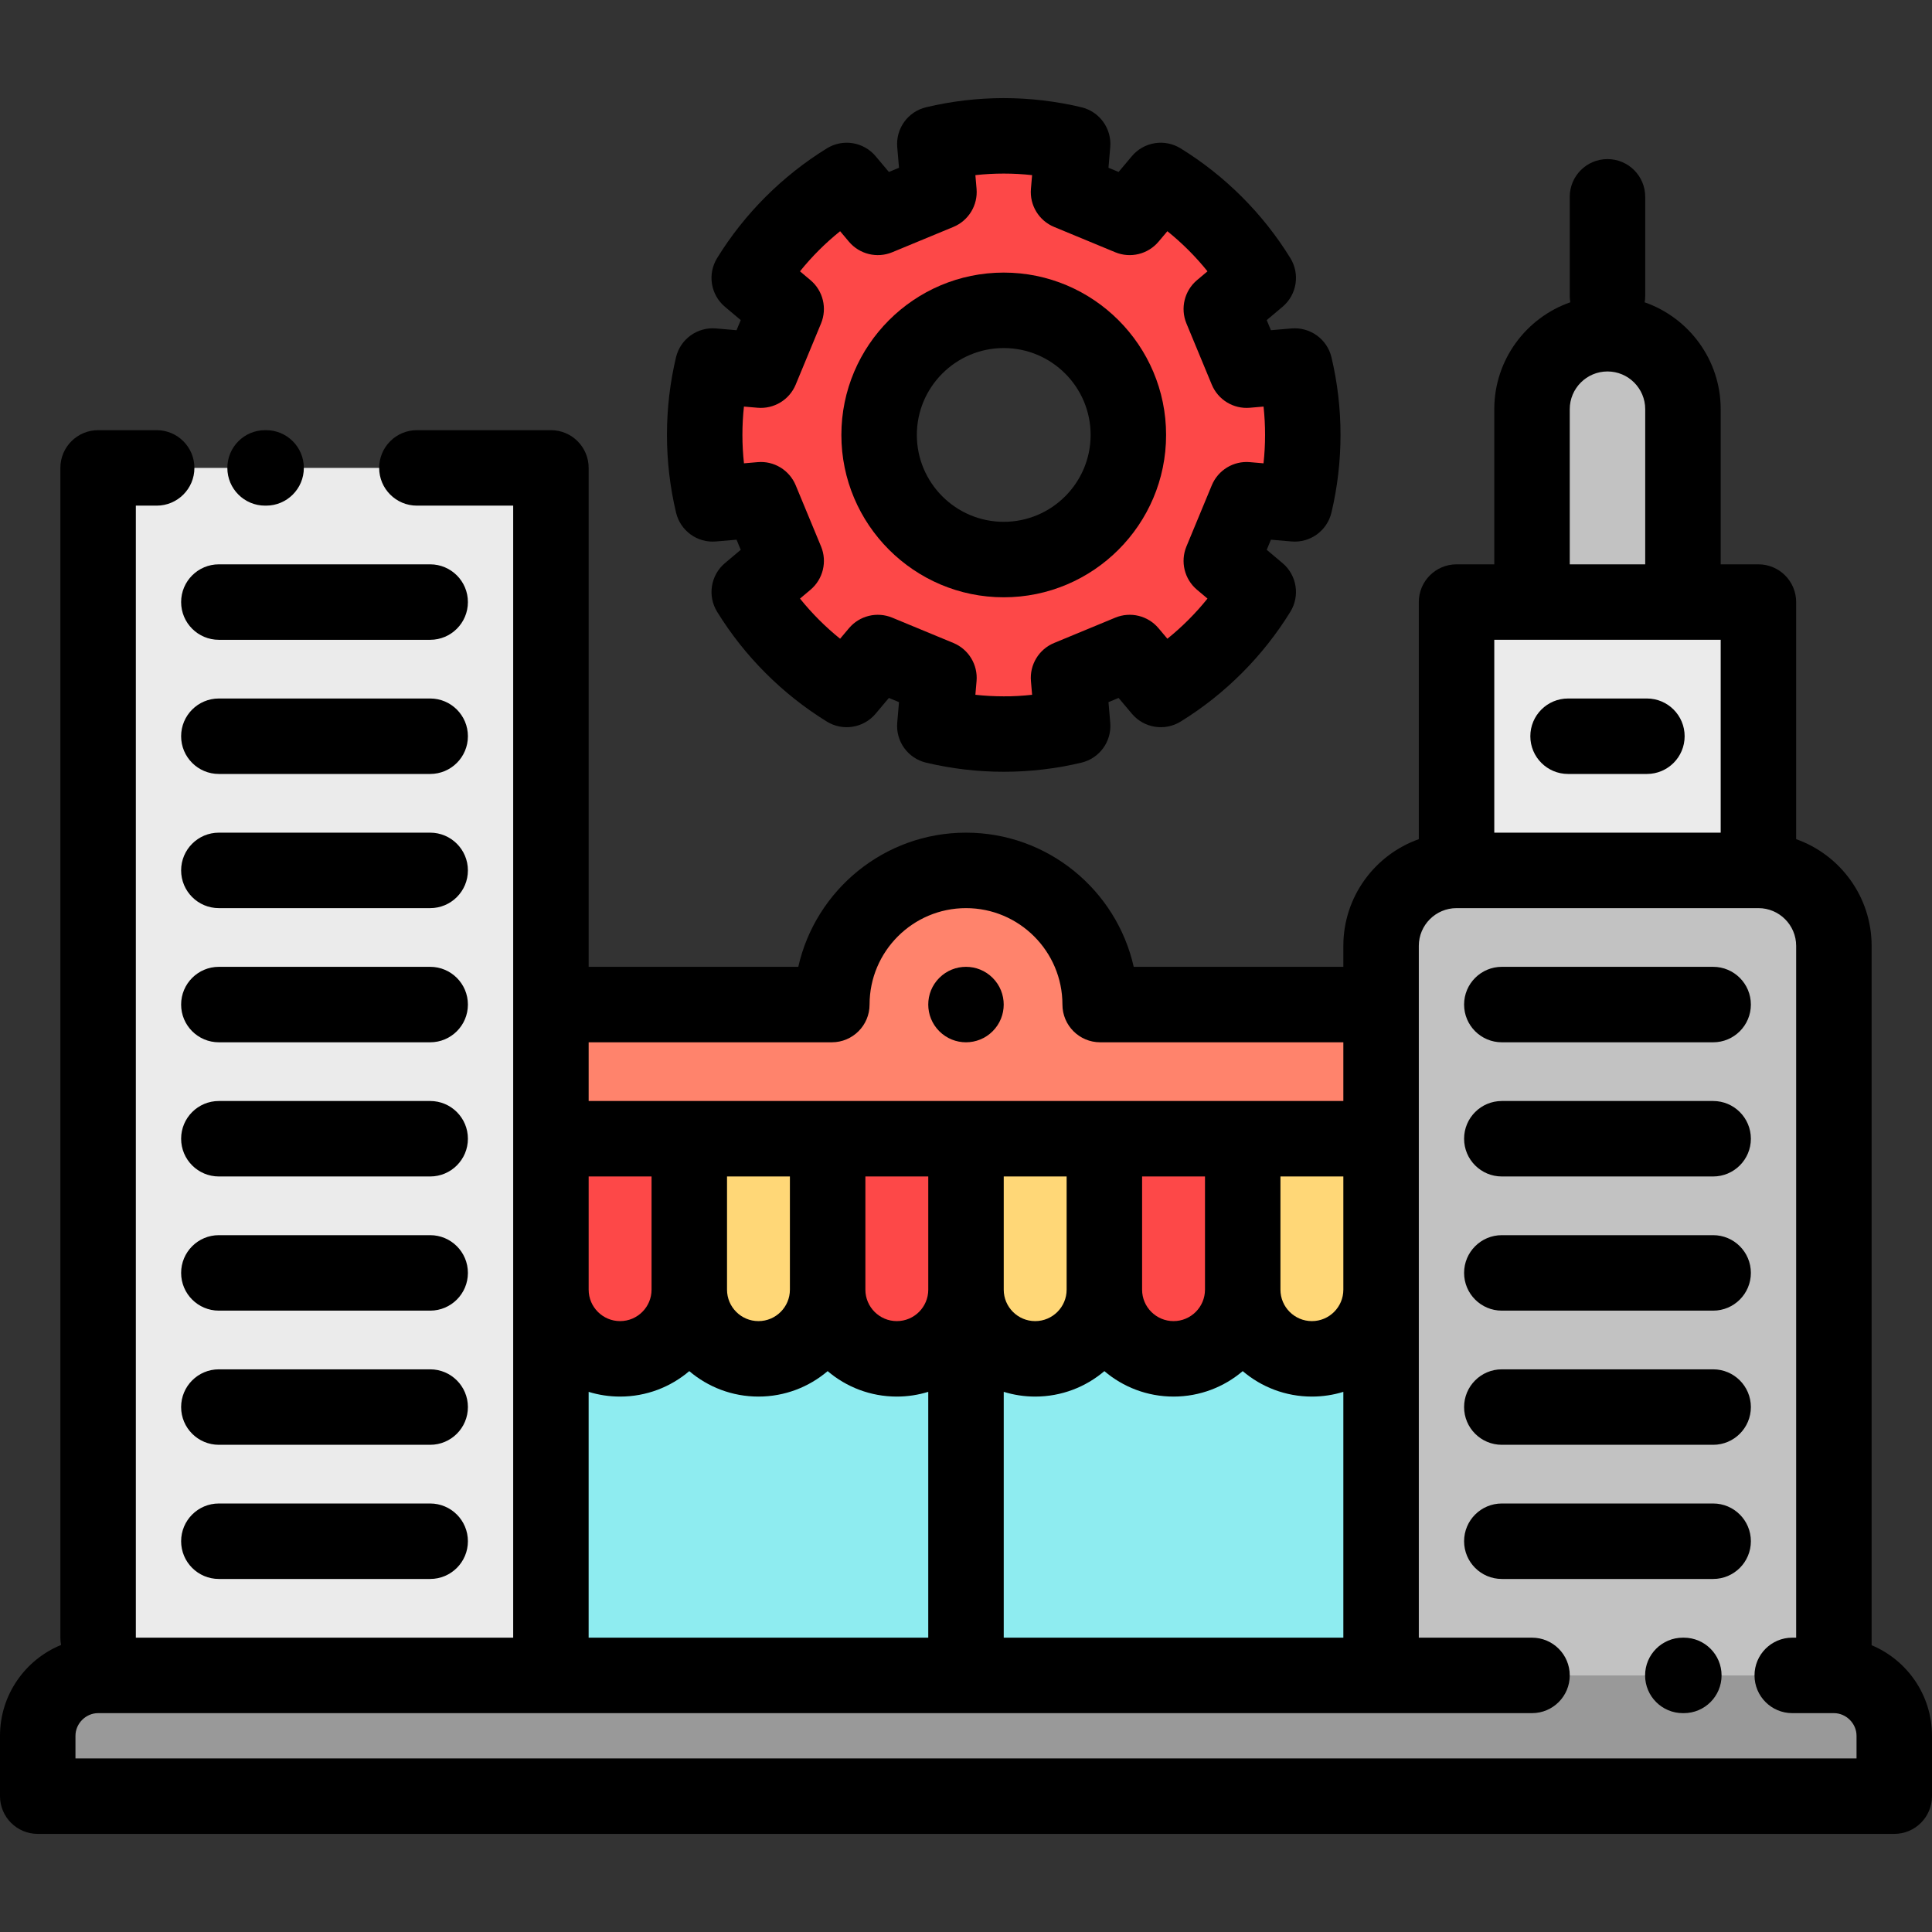 <svg height="512pt" viewBox="0 -26 512 512" width="512pt" xmlns="http://www.w3.org/2000/svg"><rect x="0" y="-26" width="512" height="512" fill="#333333" stroke="none"/><g fill-rule="evenodd"><path d="m146 240.223v-142.223h-120v320h120zm0 0" fill="#ebebeb"/><path d="m201 334.109c-10.125 0-18.332-8.207-18.332-18.332 0 10.125-8.207 18.332-18.332 18.332-10.129 0-18.336-8.207-18.336-18.332v102.223h220v-102.223c0 10.125-8.207 18.332-18.332 18.332s-18.332-8.207-18.332-18.332c0 10.125-8.211 18.332-18.336 18.332s-18.332-8.207-18.332-18.332c0 10.125-8.207 18.332-18.332 18.332s-18.332-8.207-18.332-18.332c0 10.125-8.211 18.332-18.336 18.332s-18.332-8.207-18.332-18.332c-.004 10.125-8.211 18.332-18.336 18.332zm0 0" fill="#8eecf0"/><path d="m366 240.223v177.777h120v-193.336c0-11-9-20-20-20h-80c-11 0-20 9-20 20zm0 0" fill="#c2c2c2"/><path d="m386 204.664h80v-71.109h-80zm0 0" fill="#ebebeb"/><path d="m406 133.555h40v-51.113c0-11-9-20-20-20s-20 9-20 20zm0 0" fill="#c2c2c2"/><path d="m291.555 240.223c0-19.637-15.918-35.559-35.555-35.559s-35.555 15.922-35.555 35.559h-74.445v35.555h220v-35.555zm0 0" fill="#ff836c"/><path d="m182.668 315.777v-40h-36.668v40c0 10.125 8.207 18.332 18.332 18.332s18.336-8.207 18.336-18.332zm0 0" fill="#fd4848"/><path d="m256 418h-230c-8.797 0-16 7.199-16 16v16h492v-16c0-8.801-7.199-16-16-16zm0 0" fill="#999"/><path d="m219.332 315.777v-40h-36.664v40c0 10.125 8.207 18.332 18.332 18.332s18.332-8.207 18.332-18.332zm0 0" fill="#ffd777"/><path d="m256 315.777v-40h-36.668v40c0 10.125 8.211 18.332 18.336 18.332s18.332-8.207 18.332-18.332zm0 0" fill="#fd4848"/><path d="m292.668 315.777v-40h-36.668v40c0 10.125 8.207 18.332 18.336 18.332 10.125 0 18.332-8.207 18.332-18.332zm0 0" fill="#ffd777"/><path d="m329.336 315.777v-40h-36.668v40c0 10.125 8.207 18.332 18.332 18.332s18.336-8.207 18.336-18.332zm0 0" fill="#fd4848"/><path d="m366 315.777v-40h-36.664v40c0 10.125 8.207 18.332 18.332 18.332s18.332-8.207 18.332-18.332zm0 0" fill="#ffd777"/><path d="m299.027 89.266c0-18.242-14.785-33.027-33.027-33.027-18.238 0-33.027 14.785-33.027 33.027 0 18.238 14.789 33.023 33.027 33.023 18.242 0 33.027-14.785 33.027-33.023zm-14.766-77.117-1.094 12.75 8.105 3.355 8.102 3.355 8.238-9.785c10.301 6.344 19.223 15.078 25.836 25.824l-9.793 8.246 3.355 8.098 3.355 8.105 12.758-1.094c2.922 12.273 2.789 24.762-.012 36.527l-12.746-1.094-3.355 8.102-3.355 8.105 9.785 8.238c-6.34 10.297-15.078 19.223-25.82 25.836l-8.25-9.793-16.203 6.711 1.094 12.754c-6.074 1.445-12.195 2.145-18.262 2.141-6.066.004-12.191-.695-18.262-2.141l1.09-12.754-16.203-6.711-8.246 9.793c-10.742-6.613-19.48-15.539-25.82-25.836l9.785-8.238-3.355-8.105-3.359-8.102-12.742 1.094c-2.801-11.766-2.934-24.254-.012-36.527l12.758 1.094 3.355-8.105 3.355-8.098-9.793-8.246c6.613-10.746 15.535-19.48 25.836-25.824l8.238 9.785 8.102-3.355 8.105-3.355-1.094-12.75c5.941-1.414 12.07-2.148 18.262-2.148 6.191.004 12.32.734 18.262 2.148zm0 0" fill="#fd4848"/></g><path d="m496 410v-185.336c0-13.035-8.359-24.152-20-28.277v-62.832c0-5.52-4.477-10-10-10h-10v-41.113c0-13.09-8.434-24.242-20.152-28.328.094-.547.152-1.102.152-1.672v-26.281c0-5.523-4.477-10-10-10s-10 4.477-10 10v26.281c0 .57.059 1.125.148 1.668-11.715 4.086-20.148 15.242-20.148 28.332v41.113h-10c-5.523 0-10 4.477-10 10v62.832c-11.641 4.125-20 15.242-20 28.277v5.559h-55.551c-4.57-20.324-22.766-35.559-44.449-35.559s-39.879 15.23-44.449 35.559h-55.551v-132.223c0-5.523-4.477-10-10-10h-35.516c-5.523 0-10 4.477-10 10 0 5.52 4.477 10 10 10h25.516v300h-100v-300h5.52c5.52 0 10-4.48 10-10 0-5.523-4.48-10-10-10h-15.52c-5.523 0-10 4.477-10 10v310c0 .656.066 1.301.191 1.926-9.488 3.879-16.191 13.207-16.191 24.074v16c0 5.52 4.477 10 10 10h492c5.523 0 10-4.48 10-10v-16c0-10.797-6.613-20.074-16-24zm-80-327.559c0-5.512 4.484-10 10-10s10 4.488 10 10v41.113h-20zm40 61.113v51.109h-60v-51.109zm-300 142.223h16.668v30c0 4.594-3.738 8.332-8.336 8.332-4.594 0-8.332-3.738-8.332-8.332zm36.668 0h16.664v30c0 4.594-3.738 8.332-8.332 8.332s-8.332-3.738-8.332-8.332zm36.664 0h16.668v30c0 4.594-3.738 8.332-8.332 8.332s-8.332-3.738-8.332-8.332v-30zm126.668 30c0 4.594-3.738 8.332-8.332 8.332-4.598 0-8.336-3.738-8.336-8.332v-30h16.668zm-36.668 0c0 4.594-3.738 8.332-8.332 8.332s-8.332-3.738-8.332-8.332v-30h16.668v30zm-36.664 0c0 4.594-3.738 8.332-8.336 8.332-4.594 0-8.332-3.738-8.332-8.332v-30h16.668zm-16.668 27.074c2.637.816 5.434 1.258 8.332 1.258 6.988 0 13.391-2.539 18.336-6.746 4.945 4.207 11.348 6.746 18.332 6.746s13.387-2.539 18.332-6.746c4.945 4.207 11.348 6.746 18.332 6.746 2.898 0 5.699-.438 8.336-1.254v65.141h-90zm-110-92.633h64.445c5.523 0 10-4.477 10-10 0-14.09 11.465-25.555 25.555-25.555 14.094 0 25.555 11.465 25.555 25.555 0 5.523 4.48 10 10 10h64.445v15.559h-200zm0 92.641c2.637.812 5.434 1.25 8.332 1.25 6.988 0 13.387-2.539 18.332-6.746 4.945 4.207 11.348 6.746 18.336 6.746 6.984 0 13.387-2.539 18.332-6.746 4.945 4.207 11.348 6.746 18.332 6.746 2.902 0 5.699-.441 8.332-1.258v65.145h-90v-65.137zm336 97.141h-472v-6c0-3.254 2.746-6 6-6h380c5.523 0 10-4.48 10-10 0-5.523-4.477-10-10-10h-30v-183.336c0-5.512 4.484-10 10-10h80c5.516 0 10 4.488 10 10v183.336h-1.035c-5.523 0-10 4.477-10 10 0 5.52 4.477 10 10 10h11.035c3.254 0 6 2.746 6 6zm0 0"/><path d="m446.234 408h-.266c-5.523 0-10 4.477-10 10 0 5.52 4.477 10 10 10h.266c5.523 0 10-4.48 10-10 0-5.523-4.477-10-10-10zm0 0"/><path d="m114 372.441h-56c-5.523 0-10 4.48-10 10 0 5.523 4.477 10 10 10h56c5.523 0 10-4.477 10-10 0-5.52-4.477-10-10-10zm0 0"/><path d="m114 336.887h-56c-5.523 0-10 4.477-10 10 0 5.523 4.477 10 10 10h56c5.523 0 10-4.477 10-10 0-5.523-4.477-10-10-10zm0 0"/><path d="m114 301.332h-56c-5.523 0-10 4.477-10 10 0 5.52 4.477 10 10 10h56c5.523 0 10-4.48 10-10 0-5.523-4.477-10-10-10zm0 0"/><path d="m114 265.777h-56c-5.523 0-10 4.477-10 10 0 5.52 4.477 10 10 10h56c5.523 0 10-4.48 10-10 0-5.523-4.477-10-10-10zm0 0"/><path d="m114 230.219h-56c-5.523 0-10 4.48-10 10 0 5.523 4.477 10 10 10h56c5.523 0 10-4.477 10-10 0-5.52-4.477-10-10-10zm0 0"/><path d="m114 194.664h-56c-5.523 0-10 4.48-10 10 0 5.523 4.477 10 10 10h56c5.523 0 10-4.477 10-10 0-5.52-4.477-10-10-10zm0 0"/><path d="m114 159.109h-56c-5.523 0-10 4.477-10 10s4.477 10 10 10h56c5.523 0 10-4.477 10-10s-4.477-10-10-10zm0 0"/><path d="m48 133.555c0 5.523 4.477 10 10 10h56c5.523 0 10-4.477 10-10 0-5.523-4.477-10-10-10h-56c-5.523 0-10 4.477-10 10zm0 0"/><path d="m263.066 233.148c-3.902-3.906-10.234-3.906-14.141 0-3.906 3.902-3.906 10.234 0 14.141s10.238 3.906 14.141 0c3.906-3.906 3.906-10.238 0-14.141zm0 0"/><path d="m454 372.441h-56c-5.523 0-10 4.48-10 10 0 5.523 4.477 10 10 10h56c5.523 0 10-4.477 10-10 0-5.52-4.477-10-10-10zm0 0"/><path d="m454 336.887h-56c-5.523 0-10 4.477-10 10 0 5.523 4.477 10 10 10h56c5.523 0 10-4.477 10-10 0-5.523-4.477-10-10-10zm0 0"/><path d="m454 301.332h-56c-5.523 0-10 4.477-10 10 0 5.52 4.477 10 10 10h56c5.523 0 10-4.48 10-10 0-5.523-4.477-10-10-10zm0 0"/><path d="m454 265.777h-56c-5.523 0-10 4.477-10 10 0 5.52 4.477 10 10 10h56c5.523 0 10-4.48 10-10 0-5.523-4.477-10-10-10zm0 0"/><path d="m454 230.219h-56c-5.523 0-10 4.48-10 10 0 5.523 4.477 10 10 10h56c5.523 0 10-4.477 10-10 0-5.52-4.477-10-10-10zm0 0"/><path d="m415.555 179.109h20.891c5.523 0 10-4.477 10-10s-4.477-10-10-10h-20.891c-5.523 0-10 4.477-10 10s4.477 10 10 10zm0 0"/><path d="m70.25 108h.27c5.523 0 10-4.48 10-10 0-5.523-4.477-10-10-10h-.27c-5.523 0-10 4.477-10 10 0 5.52 4.477 10 10 10zm0 0"/><path d="m189.742 117.492 5.453-.465 1.109 2.68-4.188 3.523c-3.789 3.191-4.672 8.676-2.074 12.895 7.27 11.801 17.328 21.863 29.094 29.109 4.219 2.594 9.699 1.711 12.895-2.074l3.531-4.199 2.68 1.113-.469 5.461c-.422 4.934 2.832 9.434 7.648 10.578 6.727 1.602 13.637 2.414 20.531 2.414h.086c6.906 0 13.816-.812 20.543-2.414 4.816-1.145 8.07-5.645 7.645-10.582l-.469-5.457 2.68-1.113 3.535 4.199c3.191 3.785 8.676 4.672 12.891 2.074 11.77-7.246 21.828-17.312 29.094-29.109 2.598-4.219 1.715-9.703-2.074-12.895l-4.188-3.523 1.109-2.68 5.453.465c4.934.434 9.438-2.828 10.586-7.648 3.207-13.48 3.207-27.715.008-41.156-1.145-4.816-5.645-8.055-10.582-7.648l-5.465.469-1.109-2.68 4.191-3.527c3.789-3.191 4.672-8.676 2.074-12.895-7.242-11.766-17.305-21.828-29.102-29.094-4.219-2.598-9.703-1.719-12.895 2.07l-3.527 4.188-2.68-1.109.469-5.457c.422-4.934-2.832-9.438-7.652-10.582-6.742-1.605-13.664-2.418-20.566-2.422-.004 0-.008 0-.012 0-6.906.004-13.824.816-20.57 2.422-4.816 1.145-8.07 5.648-7.648 10.582l.469 5.457-2.684 1.109-3.523-4.188c-3.195-3.789-8.676-4.672-12.895-2.07-11.797 7.266-21.863 17.328-29.105 29.094-2.598 4.219-1.715 9.703 2.074 12.895l4.191 3.527-1.109 2.68-5.465-.469c-4.941-.422-9.434 2.832-10.582 7.648-3.199 13.441-3.195 27.676.012 41.156 1.145 4.82 5.641 8.09 10.582 7.648zm7.41-35.746 3.629.312c4.336.371 8.426-2.109 10.09-6.137l6.711-16.199c1.668-4.027.539-8.672-2.797-11.48l-2.781-2.34c3.145-3.91 6.719-7.48 10.637-10.629l2.336 2.777c2.809 3.332 7.453 4.465 11.477 2.797l16.207-6.711c4.023-1.668 6.508-5.75 6.137-10.094l-.312-3.629c4.996-.551 10.035-.551 15.031 0l-.309 3.629c-.375 4.34 2.109 8.426 6.137 10.094l16.203 6.711c4.027 1.668 8.668.535 11.477-2.797l2.34-2.777c3.918 3.148 7.488 6.719 10.633 10.629l-2.781 2.34c-3.332 2.809-4.465 7.453-2.797 11.48l6.711 16.199c1.668 4.027 5.75 6.516 10.094 6.137l3.629-.312c.539 4.988.539 10.043-.008 15.039l-3.617-.312c-4.336-.387-8.426 2.109-10.094 6.137l-6.715 16.203c-1.668 4.027-.535 8.672 2.797 11.477l2.781 2.34c-3.148 3.918-6.719 7.492-10.629 10.641l-2.344-2.785c-2.809-3.336-7.449-4.469-11.477-2.797l-16.203 6.707c-4.023 1.668-6.508 5.754-6.137 10.094l.312 3.633c-2.496.273-5.031.438-7.523.41-.008 0-.02 0-.031 0-2.496 0-4.996-.137-7.48-.41l.312-3.633c.371-4.34-2.113-8.426-6.137-10.094l-16.203-6.707c-4.027-1.668-8.668-.539-11.477 2.797l-2.344 2.785c-3.91-3.148-7.48-6.723-10.629-10.641l2.781-2.34c3.332-2.805 4.465-7.449 2.797-11.477l-6.715-16.203c-1.668-4.027-5.754-6.523-10.094-6.137l-3.617.312c-.547-4.996-.547-10.051-.008-15.039zm0 0"/><path d="m266 132.289c23.727 0 43.027-19.301 43.027-43.023 0-23.727-19.301-43.027-43.027-43.027-23.723 0-43.027 19.301-43.027 43.027 0 23.723 19.305 43.023 43.027 43.023zm0-66.051c12.699 0 23.027 10.328 23.027 23.023 0 12.699-10.328 23.027-23.027 23.027-12.695 0-23.027-10.328-23.027-23.027 0-12.695 10.332-23.023 23.027-23.023zm0 0"/></svg>